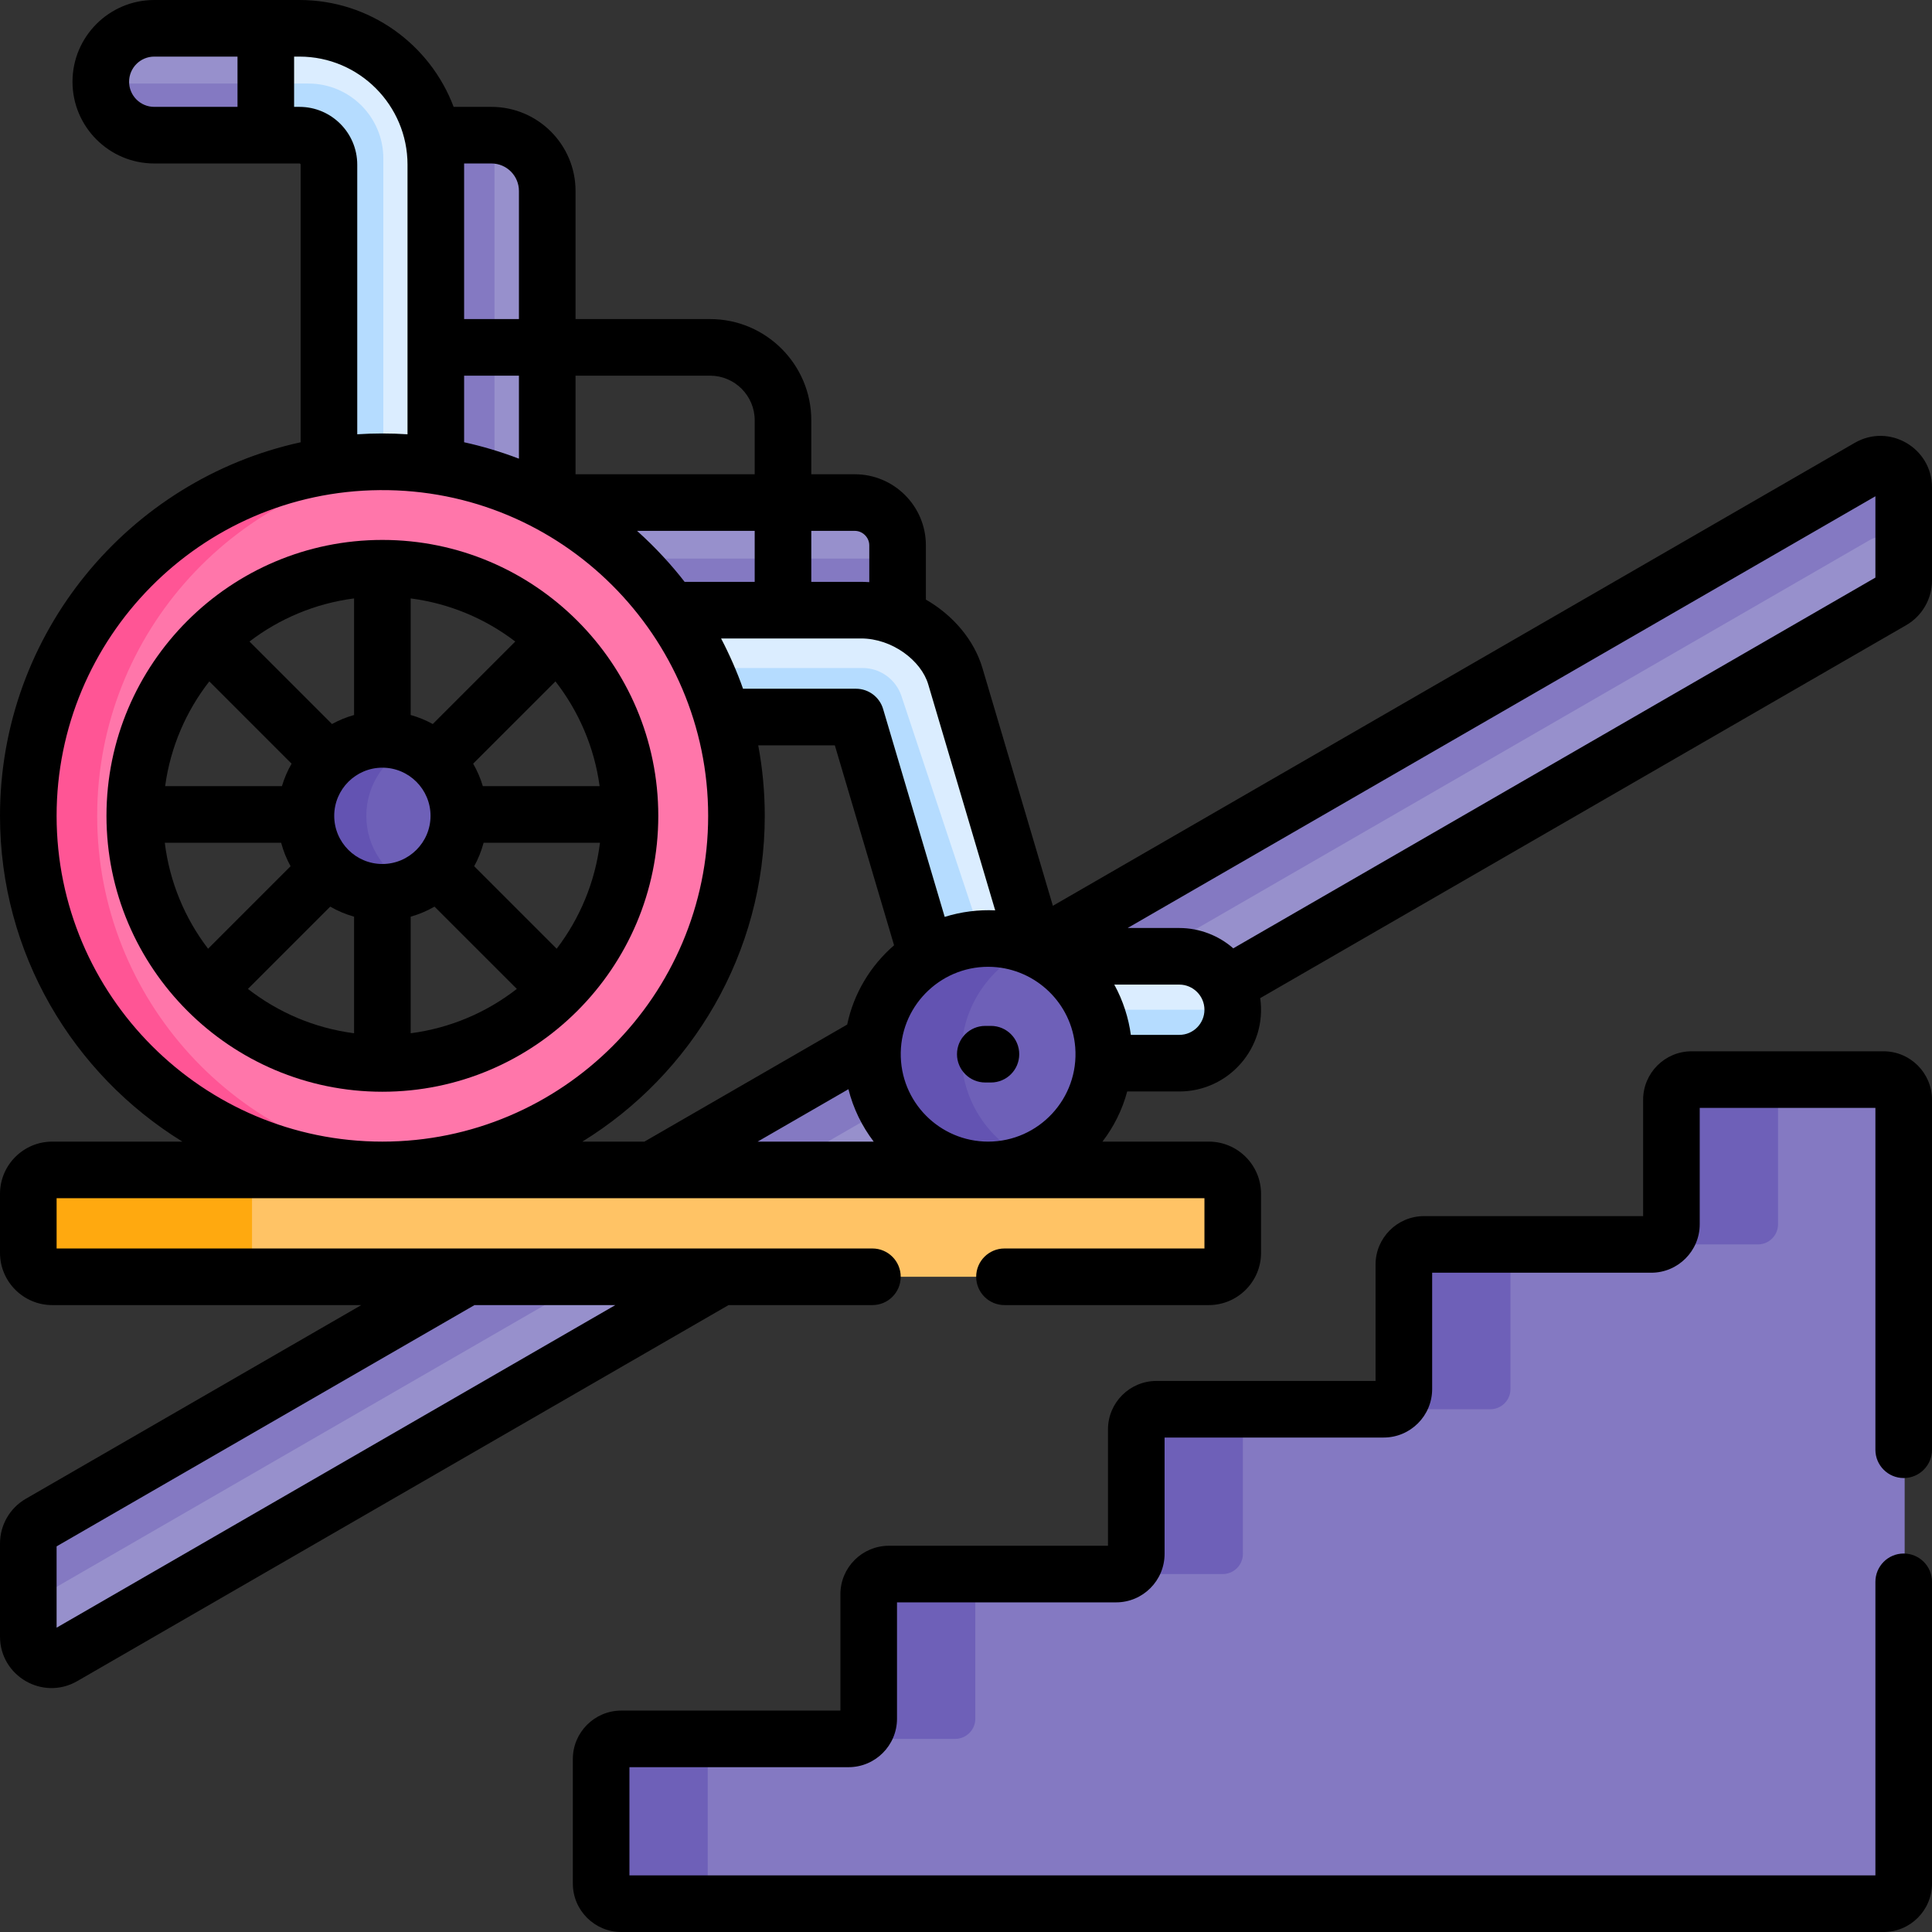 <svg id="Capa_1" enable-background="new 0 0 512.002 512.002" height="512" viewBox="0 0 512.002 512.002" width="512" xmlns="http://www.w3.org/2000/svg"><rect x="0" y="0" width="512.002" height="512.002" fill="#333333" stroke="none"/><g><g><path d="m495.529 141.105-484.701 279.842c-1.903 1.099-3.075 3.129-3.075 5.327v7.417c0 4.735 5.125 7.694 9.226 5.326l484.701-279.842c1.903-1.099 3.075-3.129 3.075-5.327v-7.417c0-4.734-5.126-7.693-9.226-5.326z" fill="#9790cc"/><path d="m495.529 123.855-484.701 279.842c-1.903 1.099-3.075 3.129-3.075 5.327v19.25c0-2.197 1.172-4.228 3.075-5.327l484.701-279.842c4.1-2.367 9.226.592 9.226 5.327v-19.25c0-4.735-5.126-7.694-9.226-5.327z" fill="#8479c2"/><path d="m320.597 310.04h-248.463c-3.505 0-6.347 2.842-6.347 6.347v15.629c0 3.505 2.842 6.347 6.347 6.347h248.463c3.505 0 6.347-2.842 6.347-6.347v-15.629c0-3.506-2.842-6.347-6.347-6.347z" fill="#ffc365"/><path d="m66.787 332.015v-15.629c0-3.505 2.842-6.347 6.347-6.347h-59.035c-3.505 0-6.347 2.842-6.347 6.347v15.629c0 3.505 2.841 6.347 6.347 6.347h59.034c-3.504 0-6.346-2.842-6.346-6.347z" fill="#ffa90f"/><path d="m499.411 286.105h-27.962c-1.357.969-2.25 2.548-2.25 4.343v32.993c0 2.951-2.392 5.343-5.343 5.343h-22.906c-.874.624-1.938 1-3.094 1h-37.317c-1.357.969-2.25 2.548-2.25 4.343v32.993c0 2.951-2.392 5.343-5.343 5.343h-22.906c-.874.624-1.937 1-3.093 1h-37.317c-1.357.969-2.25 2.548-2.25 4.343v32.994c0 2.951-2.392 5.343-5.343 5.343h-22.907c-.874.624-1.938 1-3.094 1h-37.317c-1.357.969-2.25 2.548-2.25 4.343v32.993c0 2.951-2.392 5.343-5.343 5.343h-22.906c-.874.624-1.937 1-3.093 1h-37.317c-1.357.969-2.25 2.548-2.25 4.343v32.993c0 2.951 2.392 5.343 5.343 5.343h-28c-.456 0-.892-.075-1.314-.182.913.729 2.055 1.182 3.314 1.182h334.509c2.951 0 5.343-2.392 5.343-5.343v-207.71c0-2.95-2.393-5.343-5.344-5.343z" fill="#8479c2"/><g fill="#6e60b8"><path d="m471.2 324.442v-32.993c0-2.951 2.392-5.343 5.343-5.343h-28c-2.951 0-5.343 2.392-5.343 5.343v32.993c0 2.951-2.392 5.343-5.343 5.343h28c2.95 0 5.343-2.392 5.343-5.343z"/><path d="m400.29 368.121v-32.993c0-2.951 2.392-5.343 5.343-5.343h-28c-2.951 0-5.343 2.392-5.343 5.343v32.993c0 2.951-2.392 5.343-5.343 5.343h28c2.95 0 5.343-2.392 5.343-5.343z"/><path d="m258.469 455.479v-32.993c0-2.951 2.392-5.343 5.343-5.343h-28c-2.951 0-5.343 2.392-5.343 5.343v32.993c0 2.951-2.392 5.343-5.343 5.343h28c2.951.001 5.343-2.392 5.343-5.343z"/><path d="m187.559 499.159v-32.993c0-2.951 2.392-5.343 5.343-5.343h-28c-2.951 0-5.343 2.392-5.343 5.343v32.993c0 2.951 2.392 5.343 5.343 5.343h28c-2.95 0-5.343-2.392-5.343-5.343z"/><path d="m329.379 411.8v-32.993c0-2.951 2.392-5.343 5.343-5.343h-28c-2.951 0-5.343 2.392-5.343 5.343v32.993c0 2.951-2.392 5.343-5.343 5.343h28c2.951 0 5.343-2.392 5.343-5.343z"/></g><g><path d="m127.507 40.526v88.599l15.625 4.838 2.145-.78v-82.576c0-7.945-6.356-14.461-14.232-14.756z" fill="#9790cc"/><path d="m131.044 35.85c-.185-.007-.366-.028-.552-.028h-15.603l-.077 5.579v83.793l16.232 5.026z" fill="#8479c2"/><path d="m233.943 151.276 4.179-3.25v-3.514c0-6.231-5.098-11.329-11.329-11.329h-81.517v5.348l10.607 10.362z" fill="#9790cc"/><path d="m154.997 148.026 18.427 18h62.432l2.266-2.462v-15.538z" fill="#8479c2"/><path d="m79.728 24.138c10.968 0 19.859 8.891 19.859 19.859v82.862h14.336l1.825-3.421v-79.807c.001-19.922-16.208-36.131-36.131-36.131h-8.923l-3.187 2.901v13.737z" fill="#dbedff"/><path d="m79.617 35.822c4.306 0 7.81 3.503 7.81 7.809v79.807l2.497 3.421h11.664v-84.861c0-10.968-8.891-19.859-19.859-19.859h-14.222v9.763l3.187 3.921h8.923z" fill="#b5dcff"/><path d="m70.694 24.138v-16.638h-29.569c-7.821 0-14.161 6.34-14.161 14.161 0 .847.088 1.672.23 2.477z" fill="#9790cc"/><path d="m70.694 22.138h-43.706c.254 7.598 6.477 13.684 14.137 13.684h29.568v-13.684z" fill="#8479c2"/><path d="m226.576 179.026c4.686 0 8.844 3.001 10.321 7.447l22.527 67.818 10.939-.861 4.478-1.953-21.406-72.25c-2.638-8.932-12.735-17.529-24.984-17.529h-50.527v3.328l5.185 14z" fill="#dbedff"/><path d="m186.257 187.526 5.443 2.495h33.793c.949 0 1.786.625 2.056 1.535l18.315 61.819 4.227 1.652 11.931-.939-23.124-69.614c-1.477-4.447-5.636-7.447-10.321-7.447h-46.208z" fill="#b5dcff"/><path d="m286.219 269.592h40.567c.093-.655.157-1.319.157-2 0-7.821-6.34-14.161-14.161-14.161h-34.329-.885l-1.729 4.012 8.833 8.083z" fill="#dbedff"/><path d="m290.84 281.753h1.838 20.104c7.821 0 14.161-6.34 14.161-14.161h-41.485z" fill="#b5dcff"/><path d="m271.735 250.259c-10.709 5.313-18.075 16.351-18.075 29.116s7.365 23.803 18.075 29.116c12.221-4.036 21.044-15.542 21.044-29.116s-8.823-25.08-21.044-29.116z" fill="#6e60b8"/><path d="m254.794 279.375c0-12.802 7.848-23.767 18.993-28.359-3.598-1.483-7.538-2.306-11.672-2.306-16.936 0-30.664 13.729-30.664 30.665s13.729 30.665 30.664 30.665c4.134 0 8.073-.823 11.672-2.306-11.145-4.592-18.993-15.557-18.993-28.359z" fill="#6353b2"/><path d="m108.543 197.195c-7.08 3.402-11.974 10.63-11.974 19.01s4.894 15.608 11.974 19.01c7.758-2.841 13.306-10.268 13.306-19.01s-5.548-16.169-13.306-19.01z" fill="#6e60b8"/><path d="m97.076 216.205c0-8.397 5.108-15.6 12.386-18.673-2.421-1.022-5.082-1.588-7.875-1.588-11.19 0-20.261 9.071-20.261 20.261s9.071 20.261 20.261 20.261c2.793 0 5.454-.566 7.875-1.588-7.278-3.073-12.386-10.276-12.386-18.673z" fill="#6353b2"/><path d="m101.587 122.371c-.135 0-.268.005-.403.005-43.881 8.673-77.078 47.441-77.078 93.829 0 46.389 33.197 85.157 77.078 93.83.134.001.268.005.402.005 51.741 0 93.835-42.094 93.835-93.835s-42.093-93.834-93.834-93.834zm0 159.453c-36.182 0-65.619-29.437-65.619-65.619s29.437-65.619 65.619-65.619c36.183 0 65.619 29.436 65.619 65.619s-29.436 65.619-65.619 65.619z" fill="#ff76aa"/><g><path d="m25.753 216.205c0-48.705 37.301-88.856 84.834-93.401-2.963-.283-5.964-.434-9-.434-51.74 0-93.834 42.094-93.834 93.834s42.094 93.835 93.834 93.835c3.036 0 6.037-.15 9-.434-47.534-4.544-84.834-44.695-84.834-93.4z" fill="#ff5595"/></g></g></g><g><path d="m101.334 143.086c-40.317 0-73.118 32.801-73.118 73.119s32.801 73.119 73.118 73.119c40.318 0 73.12-32.801 73.12-73.119s-32.802-73.119-73.12-73.119zm46.193 108.336-21.863-21.862c1.072-1.945 1.916-4.031 2.499-6.224h30.838c-1.288 10.473-5.364 20.091-11.474 28.086zm-103.858-28.086h30.837c.583 2.192 1.427 4.278 2.499 6.223l-21.862 21.863c-6.11-7.995-10.186-17.613-11.474-28.086zm11.798-42.761 21.807 21.807c-1.073 1.86-1.937 3.854-2.558 5.953h-30.953c1.41-10.368 5.562-19.871 11.704-27.76zm45.868 48.392c-7.037 0-12.762-5.725-12.762-12.762s5.725-12.762 12.762-12.762c7.036 0 12.761 5.725 12.761 12.762s-5.725 12.762-12.761 12.762zm13.353-37.092c-1.834-1.011-3.797-1.816-5.854-2.394v-30.895c10.33 1.338 19.816 5.389 27.716 11.427zm-20.853-2.394c-2.057.578-4.019 1.383-5.854 2.394l-21.863-21.863c7.9-6.038 17.386-10.089 27.716-11.426v30.895zm-6.323 50.784c1.969 1.136 4.089 2.036 6.323 2.664v30.895c-10.512-1.361-20.148-5.537-28.13-11.752zm21.323 2.664c2.234-.628 4.353-1.528 6.322-2.664l21.808 21.807c-7.982 6.215-17.618 10.39-28.13 11.752zm19.118-34.593c-.622-2.099-1.486-4.093-2.559-5.954l21.808-21.807c6.142 7.889 10.294 17.392 11.705 27.761z"/><path d="m262.61 271.875h-1.497c-4.143 0-7.5 3.357-7.5 7.5s3.357 7.5 7.5 7.5h1.497c4.143 0 7.5-3.357 7.5-7.5s-3.357-7.5-7.5-7.5z"/><path d="m491.526 117.359-212.502 122.689-18.649-62.945c-2.242-7.588-7.855-14.087-15.006-18.204v-14.385c0-10.383-8.446-18.829-18.829-18.829h-11.538v-14.306c0-14.79-12.033-26.822-26.823-26.822h-35.655v-33.951c0-12.287-9.997-22.284-22.284-22.284h-10.022c-6.216-16.528-22.18-28.322-40.854-28.322-14.277 0-24.041 0-38.491 0-11.944 0-21.661 9.717-21.661 21.661s9.717 21.661 21.661 21.661h38.491c.165 0 .31.145.31.31v73.576c-45.503 9.948-79.674 50.554-79.674 98.997 0 36.461 19.358 68.481 48.334 86.335h-34.487c-7.635 0-13.847 6.212-13.847 13.847v15.629c0 7.635 6.212 13.847 13.847 13.847h81.902l-88.924 51.34c-4.21 2.431-6.825 6.96-6.825 11.82v24.667c0 10.491 11.355 17.086 20.476 11.821l172.599-99.649h38.123c4.143 0 7.5-3.357 7.5-7.5s-3.357-7.5-7.5-7.5c-3.652 0-214.345 0-216.197 0v-13.322h304.19v13.322h-52.993c-4.143 0-7.5 3.357-7.5 7.5s3.357 7.5 7.5 7.5h54.146c7.635 0 13.847-6.212 13.847-13.847v-15.629c0-7.635-6.212-13.847-13.847-13.847h-28.18c2.994-3.906 5.25-8.404 6.559-13.287h13.808c13.106 0 23.31-11.629 21.438-24.736l171.208-98.847c4.211-2.43 6.826-6.96 6.826-11.822v-24.666c-.001-10.503-11.368-17.08-20.477-11.822zm-328.451 228.503-148.075 85.491v-21.55l110.749-63.94h37.326zm100.662-104.606c-4.288-.206-8.984.341-13.382 1.729l-16.322-55.095c-.944-3.185-3.87-5.369-7.191-5.369h-29.933c-1.553-4.463-3.691-9.277-5.816-13.322h37.105c8.243 0 15.934 5.867 17.793 12.16zm-140.741-124.053v-17.647h14.527v21.997c-4.86-1.855-9.777-3.314-14.527-4.35zm58.436 36.995c-3.321-4.307-7.71-9.132-12.609-13.515h31.179v13.515zm45.108-13.514c2.075 0 3.829 1.754 3.829 3.829v9.757c-.096-.006-.192-.004-.289-.01-.626-.037-1.253-.062-1.882-.062h-13.196v-13.515h11.538zm-38.361-41.128c6.52 0 11.823 5.304 11.823 11.822v14.306h-47.479v-26.128zm-65.184-56.234h7.244c4.017 0 7.284 3.268 7.284 7.284v33.949h-14.527v-40.923c0-.104 0-.206-.001-.31zm-82.122-15c-3.673 0-6.661-2.988-6.661-6.661s2.988-6.661 6.661-6.661h22.068v13.322zm53.801 86.767v-71.457c0-8.441-6.868-15.31-15.31-15.31h-1.423v-13.322h1.423c15.869 0 28.632 12.947 28.632 28.632v71.457c-4.482-.296-9.023-.283-13.322 0zm-79.674 101.116c0-47.092 38.064-85.92 85.605-86.316 48.256-.413 87.064 38.845 87.064 86.316 0 47.605-38.73 86.335-86.336 86.335-47.604 0-86.333-38.729-86.333-86.335zm187.67 0c0-6.382-.6-12.626-1.733-18.685h20.305l15.698 52.988c-6.208 5.367-10.677 12.691-12.425 21.01l-53.729 31.021h-16.451c28.976-17.852 48.335-49.873 48.335-86.334zm-1.885 86.335 24.058-13.89c1.29 5.148 3.615 9.846 6.696 13.89zm37.924-23.624c.247-13.034 11.28-23.347 24.367-22.673 11.421.595 20.963 9.606 21.874 21.324 1.048 13.473-9.629 24.973-23.087 24.973-12.796 0-23.394-10.499-23.154-23.624zm73.821-4.663h-12.844c-.571-4.312-2.026-9.046-4.388-13.322h17.231c3.655 0 6.66 2.988 6.66 6.661.001 3.673-2.986 6.661-6.659 6.661zm184.472-121.184-170.173 98.249c-3.806-3.35-8.926-5.388-14.299-5.388h-13.695l198.167-114.412z"/><path d="m499.159 278.605h-50.869c-7.082 0-12.843 5.762-12.843 12.843v30.837h-58.067c-7.081 0-12.843 5.762-12.843 12.843v30.836h-58.067c-7.082 0-12.843 5.762-12.843 12.844v30.836h-58.067c-7.081 0-12.843 5.761-12.843 12.843v30.836h-58.067c-7.082 0-12.843 5.762-12.843 12.844v32.993c0 7.081 5.761 12.843 12.843 12.843h334.51c7.082 0 12.843-5.762 12.843-12.843v-79.96c0-4.143-3.357-7.5-7.5-7.5s-7.5 3.357-7.5 7.5v77.803h-330.196v-28.68h58.067c7.081 0 12.843-5.762 12.843-12.843v-30.836h58.066c7.082 0 12.844-5.762 12.844-12.844v-30.836h58.066c7.082 0 12.844-5.761 12.844-12.843v-30.836h58.066c7.082 0 12.844-5.762 12.844-12.844v-30.836h46.555v90.594c0 4.143 3.357 7.5 7.5 7.5s7.5-3.357 7.5-7.5v-92.751c0-7.081-5.761-12.843-12.843-12.843z"/></g></g></svg>